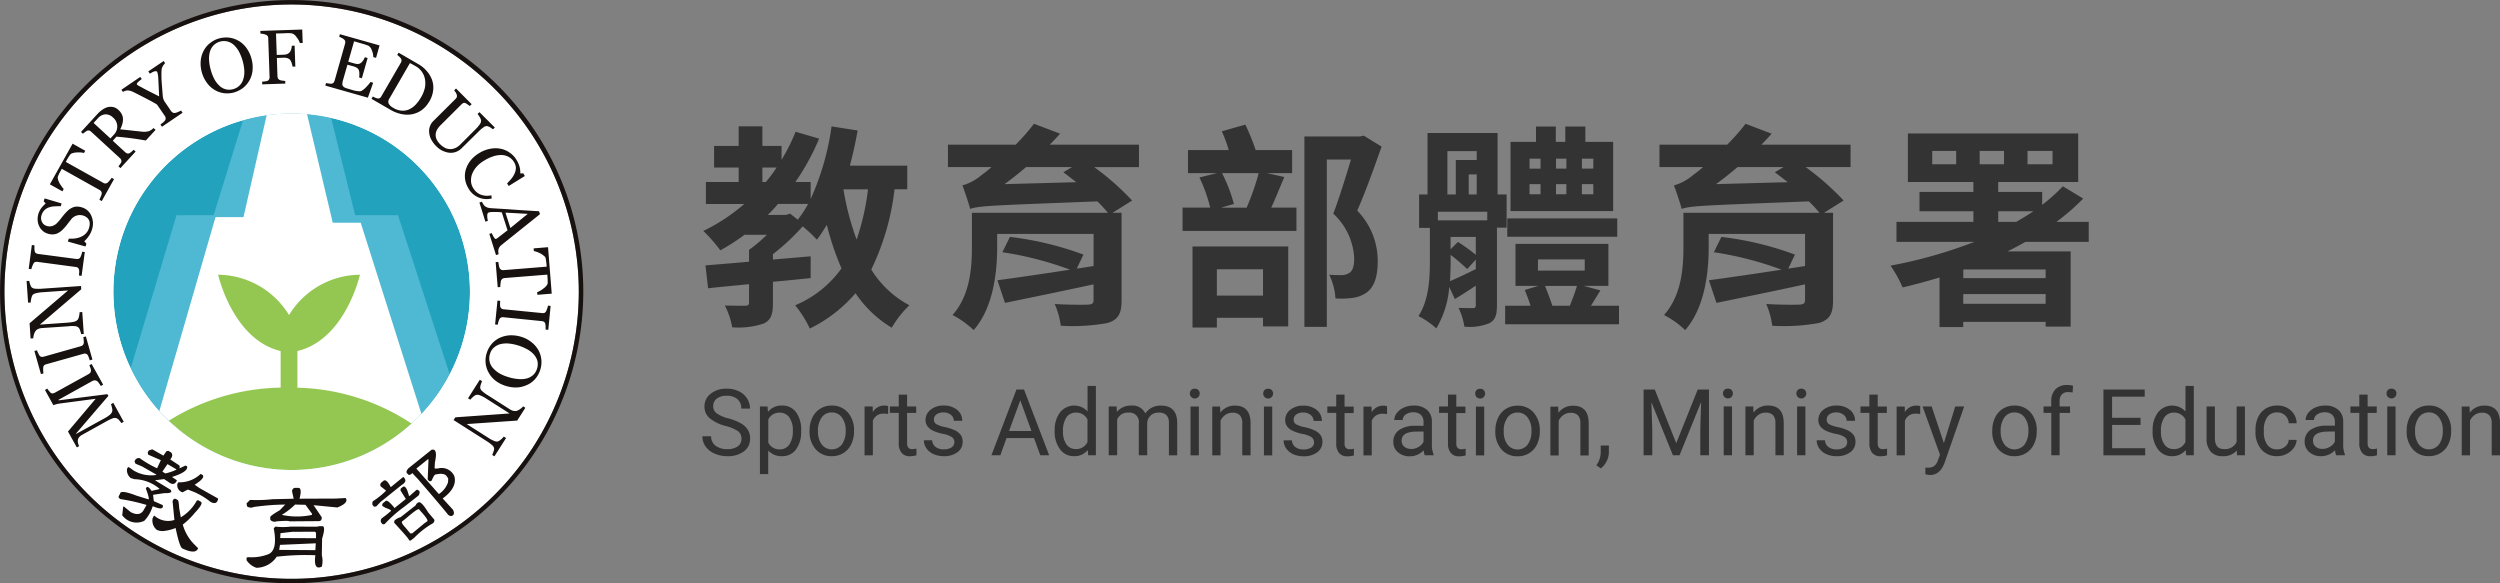 <svg xmlns="http://www.w3.org/2000/svg" width="270.909" height="63.206" viewBox="0 0 270.909 63.206">
  <rect x="0" y="0" width="270.909" height="63.206" fill="#808080" stroke="none"/>
  <g id="links_logo" transform="translate(-1.75 -2.125)">
    <path id="Path_4064" data-name="Path 4064" d="M33.453,2.708A31.119,31.119,0,1,0,64.566,33.83,31.158,31.158,0,0,0,33.453,2.708" transform="translate(-0.096 -0.097)" fill="#fff"/>
    <path id="Path_4065" data-name="Path 4065" d="M35.795,16.858A19.32,19.32,0,1,0,55.114,36.172,19.342,19.342,0,0,0,35.795,16.858Z" transform="translate(-2.437 -2.44)" fill="#23a2be"/>
    <path id="Path_4066" data-name="Path 4066" d="M47.682,27.883H43.044l-2.6-10.542a19.2,19.2,0,0,0-9.548.252l-3.182,10.29H23.686l-4.962,16.6a19.3,19.3,0,0,0,30.942,5.5q.753-.755,1.442-1.57a19.385,19.385,0,0,0,2.179-3.3l-5.6-17.23Z" transform="translate(-2.811 -2.44)" fill="#4fb9d3"/>
    <path id="Path_4067" data-name="Path 4067" d="M41.234,28.7,38.448,16.934q-.83-.073-1.665-.076a19.462,19.462,0,0,0-2.709.194l-2.511,11.04H28.531L22.442,49.109a19.28,19.28,0,0,0,28.4.3L44.262,28.7H41.234Z" transform="translate(-3.426 -2.44)" fill="#fff"/>
    <path id="Path_4068" data-name="Path 4068" d="M44.385,37.805A9.067,9.067,0,0,0,36.7,42.176a9.068,9.068,0,0,0-7.683-4.371s1.575,7.028,6.774,8.269v3.963a23.611,23.611,0,0,0-12.122,3.588,19.273,19.273,0,0,0,26.31.306A23.385,23.385,0,0,0,37.61,50.047V46.072c5.207-1.246,6.775-8.267,6.775-8.267Z" transform="translate(-3.63 -5.908)" fill="#94c751"/>
    <path id="Path_4069" data-name="Path 4069" d="M35.581,16.643A19.32,19.32,0,1,0,54.9,35.957a19.343,19.343,0,0,0-19.32-19.314m0,39.719a20.4,20.4,0,1,1,20.4-20.405,20.426,20.426,0,0,1-20.4,20.405" transform="translate(-2.224 -2.225)" fill="#fff"/>
    <path id="Path_4070" data-name="Path 4070" d="M11.678,41.569l1.249,2.238-.254.148a2.3,2.3,0,0,0-.2-.306,1.014,1.014,0,0,0-.2-.229.557.557,0,0,0-.253-.079.611.611,0,0,0-.249.063l-3.68,2.047.026.055,5.272-.669.105.188L9.993,49.1l.023.04,3.028-1.669a3.5,3.5,0,0,0,.637-.422.735.735,0,0,0,.236-.363,1,1,0,0,0-.041-.4,2.114,2.114,0,0,0-.1-.358l.253-.148,1.131,2.055-.257.136a2.28,2.28,0,0,0-.237-.3.583.583,0,0,0-.674-.223,5.08,5.08,0,0,0-.72.339L10.676,49.23a1.064,1.064,0,0,0-.333.254.693.693,0,0,0-.15.286,1,1,0,0,0,.008.351,1.463,1.463,0,0,0,.125.348l-.249.139-.96-1.721,3-3.548-3.863.51a3.623,3.623,0,0,0-.434.086q-.145.041-.286.1l-.911-1.651.254-.148a1.608,1.608,0,0,0,.173.241c.076.088.136.151.176.2a.3.3,0,0,0,.233.08.739.739,0,0,0,.241-.08l3.656-2.016a.852.852,0,0,0,.193-.166.431.431,0,0,0,.056-.249.923.923,0,0,0-.061-.261c-.044-.115-.077-.209-.113-.282Zm-.622-2.983.708,2.5-.281.09c-.024-.068-.06-.17-.108-.3a1.915,1.915,0,0,0-.119-.276.461.461,0,0,0-.2-.144.435.435,0,0,0-.257.005L6.754,41.6a.576.576,0,0,0-.216.108.339.339,0,0,0-.1.249,2.524,2.524,0,0,0-.008.319,2.638,2.638,0,0,0,.033.311l-.277.073-.708-2.5.282-.075a2.47,2.47,0,0,0,.257.547.333.333,0,0,0,.211.161.843.843,0,0,0,.249-.013l4.033-1.139a.517.517,0,0,0,.218-.124.407.407,0,0,0,.1-.243,1.435,1.435,0,0,0-.009-.287,1.293,1.293,0,0,0-.045-.325l.279-.083ZM4.919,32.559a1.837,1.837,0,0,0,.088.349,1.334,1.334,0,0,0,.149.33.621.621,0,0,0,.409.171,4.285,4.285,0,0,0,.736,0l4.23-.292.023.355L6.072,37.3l2.98-.209a5.185,5.185,0,0,0,.766-.111.75.75,0,0,0,.366-.227,1.048,1.048,0,0,0,.14-.4,2.492,2.492,0,0,0,.056-.4l.285-.014.164,2.378-.29.015a1.658,1.658,0,0,0-.1-.366.732.732,0,0,0-.154-.316.57.57,0,0,0-.355-.178,3.313,3.313,0,0,0-.8.013l-2.848.19a1.193,1.193,0,0,0-.372.089.771.771,0,0,0-.275.191,1.224,1.224,0,0,0-.209.421,1.468,1.468,0,0,0-.068.412l-.294.018-.108-1.649L9.124,33.6l-2.744.191a3.536,3.536,0,0,0-.776.122.592.592,0,0,0-.345.209,1.317,1.317,0,0,0-.125.384,1.629,1.629,0,0,0-.055.4l-.285.018-.161-2.345.286-.02Zm6.019-3.121-.345,2.581-.283-.039a2.951,2.951,0,0,1,.022-.325,1,1,0,0,0-.017-.295.412.412,0,0,0-.115-.214.491.491,0,0,0-.247-.091L5.8,30.5a.761.761,0,0,0-.244.018.333.333,0,0,0-.186.187c-.047.081-.083.177-.139.295-.037.119-.069.223-.088.294l-.281-.035L5.2,28.675l.29.037c0,.075-.012.186-.012.3s.016.222.031.312a.324.324,0,0,0,.129.23.521.521,0,0,0,.232.085l4.162.55a.547.547,0,0,0,.24-.019.364.364,0,0,0,.189-.175,1.887,1.887,0,0,0,.11-.265,1.715,1.715,0,0,0,.085-.327Zm-1.4-4.792a1.355,1.355,0,0,1,.51-.135,1.818,1.818,0,0,1,.566.084,1.58,1.58,0,0,1,1.036.924,2.049,2.049,0,0,1,.062,1.494,2.484,2.484,0,0,1-.35.705,2.939,2.939,0,0,1-.48.547l.23.261-.1.31L9.106,28.3l.1-.313a4.061,4.061,0,0,0,.708-.027,2.253,2.253,0,0,0,.629-.183,1.507,1.507,0,0,0,.518-.362,1.327,1.327,0,0,0,.333-.588,1.432,1.432,0,0,0,.077-.5.829.829,0,0,0-.1-.386.851.851,0,0,0-.246-.275,1.207,1.207,0,0,0-1.051-.188,1.183,1.183,0,0,0-.611.416c-.12.16-.261.323-.4.514s-.285.355-.416.487a2.023,2.023,0,0,1-.773.562,1.507,1.507,0,0,1-.969-.023,1.31,1.31,0,0,1-.552-.317,1.34,1.34,0,0,1-.368-.514,1.614,1.614,0,0,1-.154-.631,1.894,1.894,0,0,1,.081-.68,2.091,2.091,0,0,1,.333-.642,3.707,3.707,0,0,1,.454-.476l-.214-.235.1-.313,1.839.543-.093.306a6.4,6.4,0,0,0-.662.011,2.019,2.019,0,0,0-.611.113,1.286,1.286,0,0,0-.489.3,1.266,1.266,0,0,0-.319.553.91.91,0,0,0,.041.7.784.784,0,0,0,.5.447,1,1,0,0,0,.643.01,1.185,1.185,0,0,0,.532-.355,4.618,4.618,0,0,0,.416-.486c.123-.165.249-.313.38-.473.117-.128.236-.253.37-.376a1.63,1.63,0,0,1,.416-.272m1.442-6.189-.135.243a3.044,3.044,0,0,0-.37-.057,4.276,4.276,0,0,0-.439,0,2.07,2.07,0,0,0-.417.073.542.542,0,0,0-.277.165c-.053.073-.108.16-.174.26s-.126.207-.184.313l-.115.214,4.046,2.26a.47.47,0,0,0,.239.077.4.4,0,0,0,.249-.09,1.929,1.929,0,0,0,.216-.241,2.241,2.241,0,0,0,.226-.281l.253.139-1.334,2.381-.253-.143c.033-.069.08-.176.139-.318a1.423,1.423,0,0,0,.109-.315.391.391,0,0,0-.038-.249.577.577,0,0,0-.2-.184L8.445,20.419l-.118.213c-.037.076-.088.164-.148.269s-.1.224-.15.337a.516.516,0,0,0,0,.317,1.865,1.865,0,0,0,.159.393,3.268,3.268,0,0,0,.236.376,2.632,2.632,0,0,0,.229.281l-.14.254L7.152,22.1l2.466-4.406,1.365.767Zm3-3.6a1.1,1.1,0,0,0-.823-.34,1.164,1.164,0,0,0-.8.414l-.477.514,1.826,1.682.366-.4a1.255,1.255,0,0,0-.093-1.871M18.606,16.2l-1.053,1.149q-.832-.146-1.67-.257-.754-.093-1.511-.16l-.4.446,1.345,1.24a.724.724,0,0,0,.223.134.311.311,0,0,0,.249-.033A1.219,1.219,0,0,0,16,18.569a2.222,2.222,0,0,0,.234-.22l.213.2L14.8,20.343l-.212-.189c.038-.058.093-.132.169-.229a1.54,1.54,0,0,0,.132-.224.332.332,0,0,0,0-.232.5.5,0,0,0-.153-.216l-3.092-2.839a.634.634,0,0,0-.209-.139.355.355,0,0,0-.253.02c-.065.038-.142.091-.226.15s-.165.129-.216.174l-.209-.2,1.8-1.962a3.014,3.014,0,0,1,.522-.451,1.91,1.91,0,0,1,.574-.274,1.432,1.432,0,0,1,.592-.006,1.2,1.2,0,0,1,.57.319,1.544,1.544,0,0,1,.366.479,1.155,1.155,0,0,1,.119.515,1.672,1.672,0,0,1-.073.537,2.723,2.723,0,0,1-.227.562c.472.053.874.09,1.192.128s.7.075,1.164.127a2.31,2.31,0,0,0,.484,0,1.5,1.5,0,0,0,.336-.084,1.065,1.065,0,0,0,.241-.139c.08-.064.149-.128.2-.169l.211.19ZM19.642,8.97a.868.868,0,0,0-.144.169.7.7,0,0,0-.129.2,2.332,2.332,0,0,0-.1.249c0,.048-.015.171-.023.355-.008.365,0,.724.023,1.082l.108,1.348a1.993,1.993,0,0,0,.068.459,1.641,1.641,0,0,0,.219.411l.622.913a.517.517,0,0,0,.2.175.371.371,0,0,0,.265.026,1.348,1.348,0,0,0,.3-.1,3.184,3.184,0,0,0,.317-.154l.164.241L19.3,15.862l-.164-.24c.059-.045.148-.122.265-.212a1.336,1.336,0,0,0,.229-.231.328.328,0,0,0,.068-.251.476.476,0,0,0-.093-.249l-.792-1.156a.644.644,0,0,0-.2-.164c-.108-.063-.232-.128-.374-.214-.313-.162-.654-.344-1.02-.532s-.7-.358-.962-.489a2.475,2.475,0,0,0-.4-.16,1.388,1.388,0,0,0-.312-.038.773.773,0,0,0-.244.053,1.69,1.69,0,0,0-.23.108l-.164-.237,2.041-1.388.165.227a3.383,3.383,0,0,0-.454.385c-.077.087-.1.159-.064.21a.15.15,0,0,0,.072.058,1.254,1.254,0,0,0,.14.1c.067.038.148.066.24.118s.176.1.261.149c.244.128.484.253.728.376s.57.285.96.486c-.038-.81-.067-1.442-.093-1.884a2.669,2.669,0,0,0-.113-.763.185.185,0,0,0-.144-.084.51.51,0,0,0-.2.033.93.93,0,0,0-.237.109c-.075.043-.152.09-.226.123l-.16-.244,1.665-1.125.158.239Zm8.483,1.7a2.677,2.677,0,0,0,.1-.9,5.161,5.161,0,0,0-.582-2.058,2.757,2.757,0,0,0-.56-.724,1.588,1.588,0,0,0-2.229.091,1.72,1.72,0,0,0-.376.718,2.909,2.909,0,0,0-.069.894,5.033,5.033,0,0,0,.177,1,5.129,5.129,0,0,0,.382.992,2.8,2.8,0,0,0,.55.724,1.556,1.556,0,0,0,.683.391,1.519,1.519,0,0,0,.824-.017,1.469,1.469,0,0,0,.7-.407,1.535,1.535,0,0,0,.4-.708m-.506-4.114a2.8,2.8,0,0,1,.839.775A3.5,3.5,0,0,1,29,8.481a3.385,3.385,0,0,1,.119,1.259,2.835,2.835,0,0,1-.334,1.092,2.909,2.909,0,0,1-.7.824,3.117,3.117,0,0,1-.97.488,2.873,2.873,0,0,1-1.134.074,2.7,2.7,0,0,1-1.02-.376,2.779,2.779,0,0,1-.813-.776,3.4,3.4,0,0,1-.526-1.1,3.458,3.458,0,0,1-.12-1.268,2.807,2.807,0,0,1,.334-1.1,2.5,2.5,0,0,1,.7-.824,2.8,2.8,0,0,1,.965-.487,2.917,2.917,0,0,1,1.1-.081,2.593,2.593,0,0,1,1.013.352m6.941.221-.305.012a2.12,2.12,0,0,0-.391-.675.882.882,0,0,0-.534-.388c-.08,0-.181-.01-.3-.01a3.448,3.448,0,0,0-.395.01l-.971.028.081,2.32.666-.018a1.481,1.481,0,0,0,.471-.074.859.859,0,0,0,.28-.214A.98.98,0,0,0,33.3,7.49a2.12,2.12,0,0,0,.076-.409l.3-.011.076,2.27-.3,0a2.433,2.433,0,0,0-.1-.4,1.222,1.222,0,0,0-.168-.329.639.639,0,0,0-.313-.191,1.449,1.449,0,0,0-.446-.041l-.673.027.064,1.988a.705.705,0,0,0,.068.244.446.446,0,0,0,.194.164,1.176,1.176,0,0,0,.265.058c.14.021.244.033.316.037l.008.285-2.507.084,0-.285a3.029,3.029,0,0,1,.319-.037,1.538,1.538,0,0,0,.261-.058.352.352,0,0,0,.173-.168.5.5,0,0,0,.048-.255l-.144-4.177a.485.485,0,0,0-.053-.234.338.338,0,0,0-.2-.159,1.221,1.221,0,0,0-.294-.09,2.111,2.111,0,0,0-.3-.037l-.007-.292,4.537-.149.053,1.443ZM42.185,11.1l-.57,1.61L37,11.4l.08-.273c.08.014.188.031.325.052a1.528,1.528,0,0,0,.265.017.39.39,0,0,0,.22-.107.592.592,0,0,0,.118-.222l1.135-4.008a.534.534,0,0,0,.02-.237.34.34,0,0,0-.131-.217,1.013,1.013,0,0,0-.256-.172,2.964,2.964,0,0,0-.27-.127l.075-.275,4.3,1.215L42.5,8.394l-.3-.081a1.733,1.733,0,0,0-.157-.728.841.841,0,0,0-.386-.514c-.079-.027-.177-.063-.285-.1q-.186-.064-.376-.115L40.12,6.6l-.631,2.213.622.175a1.4,1.4,0,0,0,.462.073.651.651,0,0,0,.3-.128,1.4,1.4,0,0,0,.238-.267,1.884,1.884,0,0,0,.177-.344l.3.091-.624,2.192-.3-.087a1.76,1.76,0,0,0,.026-.423,1.032,1.032,0,0,0-.051-.346.546.546,0,0,0-.219-.275,1.325,1.325,0,0,0-.39-.165L39.4,9.136,38.923,10.8a2.028,2.028,0,0,0-.075.412.4.4,0,0,0,.075.254.638.638,0,0,0,.254.179c.109.043.274.091.494.154.076.025.193.058.333.1a2.428,2.428,0,0,0,.365.08,1.828,1.828,0,0,0,.32.035.461.461,0,0,0,.253-.048,2.416,2.416,0,0,0,.548-.469,4.431,4.431,0,0,0,.412-.49l.284.085Zm5.209,1.538a3.488,3.488,0,0,0,.393-.983,2.515,2.515,0,0,0,.016-.94,2.023,2.023,0,0,0-1.028-1.428c-.093-.051-.2-.117-.325-.18s-.216-.119-.278-.147l-2.229,3.852a.559.559,0,0,0-.071.547,1.187,1.187,0,0,0,.5.455,1.973,1.973,0,0,0,.88.3,1.654,1.654,0,0,0,.8-.123,2.345,2.345,0,0,0,.713-.5,4.2,4.2,0,0,0,.626-.848m.859.5a2.812,2.812,0,0,1-.884.97,2.72,2.72,0,0,1-1.062.409,3.012,3.012,0,0,1-1.141-.057,3.832,3.832,0,0,1-1.08-.431l-2.077-1.2.148-.255a1.792,1.792,0,0,0,.278.141,1,1,0,0,0,.241.073.31.31,0,0,0,.236-.041.509.509,0,0,0,.169-.193l2.094-3.613a.5.5,0,0,0,.088-.244.374.374,0,0,0-.072-.244A1.081,1.081,0,0,0,45,8.248a1.153,1.153,0,0,0-.209-.164l.154-.251L47.126,9.1a3.4,3.4,0,0,1,.812.66,3.148,3.148,0,0,1,.545.816A2.467,2.467,0,0,1,48.7,11.8a3.012,3.012,0,0,1-.441,1.344m6.911,3a2.469,2.469,0,0,0-.27-.2,1.329,1.329,0,0,0-.358-.154.553.553,0,0,0-.4.136,3.459,3.459,0,0,0-.547.469L51.8,18.164a1.654,1.654,0,0,1-1.522.489,2.7,2.7,0,0,1-.7-.255,2.658,2.658,0,0,1-.544-.42,2.949,2.949,0,0,1-.564-.758,1.917,1.917,0,0,1-.214-.748,1.393,1.393,0,0,1,.088-.664,1.489,1.489,0,0,1,.341-.545l2.429-2.416a.615.615,0,0,0,.138-.2.5.5,0,0,0-.008-.265,1.523,1.523,0,0,0-.121-.255c-.065-.085-.112-.152-.157-.212l.2-.2,1.694,1.7-.21.2a1.7,1.7,0,0,0-.227-.169,1.629,1.629,0,0,0-.212-.138.323.323,0,0,0-.246-.021.712.712,0,0,0-.213.153L49.486,15.7a2.635,2.635,0,0,0-.31.372,1.3,1.3,0,0,0-.2.481,1.168,1.168,0,0,0,.045.573,1.719,1.719,0,0,0,.434.638,2.017,2.017,0,0,0,.63.436,1.4,1.4,0,0,0,.61.078,1.657,1.657,0,0,0,.494-.158,2.163,2.163,0,0,0,.4-.292l1.681-1.682a3.377,3.377,0,0,0,.479-.566.612.612,0,0,0,.132-.4,1.068,1.068,0,0,0-.16-.389,2.049,2.049,0,0,0-.222-.313l.206-.2,1.667,1.665-.209.2Zm-2.686,6.343a2.591,2.591,0,0,1-.338-.96,2.482,2.482,0,0,1,.08-1.017,2.944,2.944,0,0,1,.506-.98,3.44,3.44,0,0,1,.96-.823,3.368,3.368,0,0,1,1.188-.46,2.849,2.849,0,0,1,1.134,0,2.526,2.526,0,0,1,.987.434,2.485,2.485,0,0,1,.74.806,2.9,2.9,0,0,1,.313.715,2.515,2.515,0,0,1,.076.712h.332l.161.285-1.746,1.081L56.7,22c.148-.15.3-.315.457-.5a2.251,2.251,0,0,0,.354-.574,1.5,1.5,0,0,0,.141-.615,1.24,1.24,0,0,0-.19-.606,1.463,1.463,0,0,0-.517-.533,1.638,1.638,0,0,0-.747-.243,2.587,2.587,0,0,0-.916.113,4.16,4.16,0,0,0-1.046.477,3.258,3.258,0,0,0-.805.637,2.582,2.582,0,0,0-.49.753,1.873,1.873,0,0,0-.15.819,1.517,1.517,0,0,0,.234.775,1.781,1.781,0,0,0,.4.47,1.655,1.655,0,0,0,.481.267,2.251,2.251,0,0,0,.535.1A2.549,2.549,0,0,0,55,23.291l.032.34a2.259,2.259,0,0,1-2.553-1.149m4.578,4.352L58.94,25.3l-2.418-.134ZM55.5,29.764l-.726-2.294.272-.083a2.1,2.1,0,0,0,.243.47c.076.127.148.177.2.159a.209.209,0,0,0,.081-.038.179.179,0,0,0,.085-.053l1.094-.844-.62-1.941A4.235,4.235,0,0,0,55.6,25.1h-.409a1.908,1.908,0,0,0-.3.013,1.385,1.385,0,0,0-.182.039c-.1.035-.156.142-.16.326a2.088,2.088,0,0,0,.071.578l-.271.09L53.7,24.073l.274-.091a1.074,1.074,0,0,0,.129.239,1.091,1.091,0,0,0,.174.23,1.179,1.179,0,0,0,.295.163,1.485,1.485,0,0,0,.374.07c.779.048,1.653.1,2.626.169s1.836.119,2.591.164l.1.315-4.184,3.352a.889.889,0,0,0-.316.473.862.862,0,0,0-.012.261.947.947,0,0,0,.037.253l-.278.093Zm4.482,4.307-.02-.282a2.623,2.623,0,0,0,.694-.413,1.461,1.461,0,0,0,.306-.288.606.606,0,0,0,.14-.292c0-.078,0-.189-.008-.315a3.039,3.039,0,0,0-.018-.364l-.02-.233-4.614.37a.61.61,0,0,0-.245.077.448.448,0,0,0-.16.217c-.008.046-.033.159-.047.31a2.262,2.262,0,0,0-.025.368l-.281.023-.224-2.718.287-.02c.01.068.034.179.058.346a1.385,1.385,0,0,0,.084.312.4.4,0,0,0,.173.185.533.533,0,0,0,.273.043l4.654-.376-.017-.24c-.011-.081-.014-.183-.036-.306s-.028-.239-.049-.358a.476.476,0,0,0-.187-.26,2.2,2.2,0,0,0-.345-.243,3.186,3.186,0,0,0-.756-.289l-.023-.285,1.561-.128.4,5.034-1.559.125ZM55.4,37.291l.257-2.594.29.027c0,.073,0,.181-.008.319a1.326,1.326,0,0,0,.017.3.4.4,0,0,0,.127.205.408.408,0,0,0,.244.092l4.181.412a.5.5,0,0,0,.239-.021.35.35,0,0,0,.186-.19,1.989,1.989,0,0,0,.118-.3,1.12,1.12,0,0,0,.077-.3l.289.037-.253,2.587-.289-.027c0-.086,0-.187,0-.305a1.963,1.963,0,0,0-.031-.305A.351.351,0,0,0,60.7,37a.536.536,0,0,0-.232-.078L56.291,36.5a.5.5,0,0,0-.246.033.4.4,0,0,0-.184.188,2.111,2.111,0,0,0-.168.589l-.29-.023Zm-.217,4.729a2.923,2.923,0,0,0,.7.572,4.615,4.615,0,0,0,.97.4,4.821,4.821,0,0,0,1.077.208,2.589,2.589,0,0,0,.911-.067,1.719,1.719,0,0,0,.691-.377,1.558,1.558,0,0,0,.414-.679,1.579,1.579,0,0,0,.033-.867,1.806,1.806,0,0,0-.414-.709,2.626,2.626,0,0,0-.712-.54,5.22,5.22,0,0,0-1.983-.611,2.782,2.782,0,0,0-.9.068,1.719,1.719,0,0,0-.7.372,1.46,1.46,0,0,0-.426.7,1.507,1.507,0,0,0-.041.805,1.54,1.54,0,0,0,.376.723m3.739,1.792a2.919,2.919,0,0,1-1.1.3,3.607,3.607,0,0,1-1.257-.166,3.507,3.507,0,0,1-1.129-.578,2.786,2.786,0,0,1-.738-.881,2.638,2.638,0,0,1-.2-2.1,2.71,2.71,0,0,1,.548-1,2.613,2.613,0,0,1,.864-.655A3.1,3.1,0,0,1,57,38.461a3.652,3.652,0,0,1,1.221.159,3.238,3.238,0,0,1,1.135.594,2.925,2.925,0,0,1,.737.853,2.691,2.691,0,0,1,.207,2.111,2.837,2.837,0,0,1-.528.983,2.613,2.613,0,0,1-.845.652m-3.843,7.61a1.383,1.383,0,0,0,.131-.335,1.04,1.04,0,0,0,.085-.35.584.584,0,0,0-.229-.38,4.333,4.333,0,0,0-.59-.436L50.9,47.643l.194-.295,5.878-.419-2.522-1.605a3.81,3.81,0,0,0-.683-.359.692.692,0,0,0-.43-.045,1.072,1.072,0,0,0-.345.234,2.212,2.212,0,0,0-.28.286l-.244-.154,1.277-2.011.244.157a2.787,2.787,0,0,0-.134.36.963.963,0,0,0-.068.347.534.534,0,0,0,.189.345,3.826,3.826,0,0,0,.65.481L57.032,46.5a1.314,1.314,0,0,0,.354.147.905.905,0,0,0,.337.006,1.229,1.229,0,0,0,.4-.209,1.112,1.112,0,0,0,.31-.286l.245.157L57.794,47.7l-5.47.379,2.32,1.474a3.336,3.336,0,0,0,.691.365.6.6,0,0,0,.406.033,1.558,1.558,0,0,0,.325-.226,2.184,2.184,0,0,0,.278-.291l.244.156-1.26,1.985-.249-.158ZM33.357,2.611A31.12,31.12,0,1,0,64.471,33.732,31.158,31.158,0,0,0,33.357,2.611m0,62.721a31.6,31.6,0,1,1,31.6-31.6,31.641,31.641,0,0,1-31.6,31.6M23.5,53.479l.228.133c.164.219-.127.563-.882,1.041l.545.376,2,1.124c-.08.5-.365.612-.838.351A7.776,7.776,0,0,0,22.8,55.443l-.692-.267-.582.3a.8.8,0,0,1-.557-.893l.1-.193a3.321,3.321,0,0,0,2.431-.915m-.257,2.86.261.158c.228.112.008.522-.658,1.222a7.809,7.809,0,0,1-1.289,1.256,4.944,4.944,0,0,0,1.3,2.2l.362.36q-.247.711-1.691.033c-.209-.075-.454-.811-.743-2.2l-.021-.018a4.756,4.756,0,0,1-1.39.331,1.6,1.6,0,0,1-.627-.13,1.3,1.3,0,0,1-.461-1.264l.139-.265.053-.013a2.226,2.226,0,0,0,2.171.464l-.2-2.041.086-.167a.224.224,0,0,1,.271-.068l.2.12c.073.008.125.3.164.887l.173.984a4.753,4.753,0,0,0,1.736-1.817l.153-.031ZM19.9,52.417l-.555.817.322.193a5.215,5.215,0,0,0,1.2-.411l-.008-.037-.96-.562Zm.1-1.435.281.164c.2.211.175.47-.084.763l.936.62c.094.056.115.181.055.352l.671-.31.164.091c.093.4-.452.773-1.635,1.148l.534.36c-.184.466-.5.524-.963.151l-.431-.281-.984.13,1.686,1.024c.209.263,0,.4-.65.365l-1.242.186.08.685.969.431c.093.433-.265.47-1.07.121l-.052.085a3.8,3.8,0,0,1-.879,1.494,1.922,1.922,0,0,1-2.391-.6l.105-.938h.088l.733.6c.611.313,1.061.27,1.347-.144l.365-.635a20,20,0,0,0-2.819-.632c-.164-.078-.229-.177-.208-.3l.156-.292c.021-.3.619-.234,1.791.219l1.289.4c.084-.038-.005-.431-.286-1.169l.077-.148.1-.03c.112.015.261.157.437.429L19,55.134l.027-.052a4.347,4.347,0,0,0-2.7-1.03l-.413-.124a1.1,1.1,0,0,1-.4-.987l.1-.188c.042-.053.244.075.6.349a3.708,3.708,0,0,0,2.41.5l.076-.043-1.554-.889-.712-.3-.111-.236.119-.234a.546.546,0,0,1,.442-.132,10.914,10.914,0,0,0,1.887,1.1l.409-.876-1.373-.6-.055-.233.126-.223.376-.122,1.2.683.337-.481L20,50.982ZM33.73,56.8a8,8,0,0,1-1.416,1.1v.026a7.8,7.8,0,0,0,3.228,0l.024-.122-.716-.978Zm-.276,2.95-1.313.153-.024.527,3.877.018v-.6l-.122-.1ZM35.968,61l-3.88.169-.08.545,3.915.027Zm.4-1.856h.286c.285-.023.285.437,0,1.357l-.03,1.791a2.565,2.565,0,0,1,0,1.234c-.613.3-.85-.113-.7-1.234a26.853,26.853,0,0,0-4.189.16,2.665,2.665,0,0,1-2.205,1.2,2.066,2.066,0,0,1-1.061-.822v-.229c0-.087.129-.106.383-.087a5.024,5.024,0,0,0,1.887-.3c.763-.238.987-1.192.674-2.843l.181-.181a7.034,7.034,0,0,0,1.659,0l2.871.006.241-.058ZM33.71,54.99h.341c.315-.017.365.378.157,1.177l3.935-.016,1.068-.058c.241.345-.058.689-.9,1.024l-2.583-.249.886,1.305c.021.312-.116.45-.418.424l-3.106.023c0-.068-.467-.068-1.373,0a.6.6,0,0,1-.68-.175V58.2c-.068-.089.273-.346,1.022-.779l.6-.621a25.515,25.515,0,0,0-3.418.266.7.7,0,0,1-.722-.071l-.053-.323.383-.376a14.919,14.919,0,0,0,2.414-.074l2.309-.054-.173-.8V55.3c.053-.189.154-.29.31-.307M46.864,52.9l2.445,2.764a2.485,2.485,0,0,0,.993-1.282l.02-.41-.213-.308c-.216-.21-.59-.249-1.133-.123-.088-.043-.241.174-.441.643a.225.225,0,0,1-.3.056l-.139-.156.088-2.187-.061-.007L46.864,52.9Zm-.873-.013,2.52-2.02c.472-.132.6.319.366,1.368l-.033.617q.02.1.553,0a1.5,1.5,0,0,1,1.58.856c.241.825-.178,1.641-1.257,2.432L50.8,57.32a.664.664,0,0,1,.126.524c-.164.252-.379.262-.636.044-.2-.28-1.293-1.573-3.265-3.867l-.619-.648c-.039.125-.169.2-.367.217l-.21-.208c-.063-.143-.008-.295.164-.494m-.6,5.691c-.189.073-.1.294.253.671l.568.681.219-.017,1.309-1.087.3-.208c.118-.073-.081-.407-.612-.991l-.261-.309c-.084-.1-.537.213-1.361.924Zm-.888-.055a1.635,1.635,0,0,1,.655-.355L46.8,56.882a.487.487,0,0,1,.273-.3c.188-.155.55.207,1.076,1.066l.558.663c.166.135.154.306-.016.5A9.067,9.067,0,0,0,46.639,60.4l-.388.305-.184-.032c.049-.051-.292-.466-1-1.24l-.614-.679.048-.229Zm-1.442-4.1.229-.188c.209-.185.482.039.8.679l1.356-1.109q.523.458-.151.856L43,56.508l-.494.509-.233.008-.145-.167a.513.513,0,0,1,.033-.42,8.452,8.452,0,0,0,1.43-1.143L43,54.826a.336.336,0,0,1,.064-.4m2.117.637.216-.169c.236-.17.458.142.658.921l.053.075.8-.7c.341.068.407.282.2.629l-1.55,1.22A14.108,14.108,0,0,0,43.45,58.9c-.118.053-.2.055-.265.009l-.136-.163a.425.425,0,0,1,.076-.463,10.248,10.248,0,0,0,1-.8c.029-.068-.169-.174-.594-.327l-.345-.2a.325.325,0,0,1,.054-.3l.253-.2q.183-.3.96.655l.037.078,1.236-.991-.586-.942.041-.19Z" fill="#17110f"/>
    <path id="Path_4071" data-name="Path 4071" d="M113.791,25.3a26.9,26.9,0,0,1-2.523,8.691,10.79,10.79,0,0,0,4.135,3.877,10.862,10.862,0,0,0-1.916,2.43,12.5,12.5,0,0,1-3.925-3.737,15.516,15.516,0,0,1-4.953,3.832,11.693,11.693,0,0,0-1.589-2.523,11.718,11.718,0,0,0,5.023-4,29.417,29.417,0,0,1-1.589-4.719c-.35.561-.7,1.121-1.075,1.612a16.447,16.447,0,0,0-1.542-1.449,23.32,23.32,0,0,1-3.224,3.014v.584l4.089-.35v2.36c-1.355.14-2.734.28-4.089.4v2.313c0,1.215-.21,1.846-1.028,2.22a8.616,8.616,0,0,1-3.388.4,8.034,8.034,0,0,0-.794-2.36c.911.023,1.916.023,2.22.023.3-.023.4-.093.4-.328V35.58c-1.612.164-3.154.3-4.439.444l-.28-2.477c1.308-.117,2.944-.234,4.719-.4V31.866A17.164,17.164,0,0,0,99.96,30.23h-2.43a21.7,21.7,0,0,1-2.617,1.682,17,17,0,0,0-1.846-2.1,19.984,19.984,0,0,0,4.439-2.92H93.348V24.506H96.9V22.941H94.236V20.6H96.9V18.478h2.57V20.6h2.079v1.5a20.473,20.473,0,0,0,1.519-3.037l2.547.748a25.168,25.168,0,0,1-2.57,4.7H104.7v1.846a28.525,28.525,0,0,0,2.266-7.873l2.827.444q-.342,1.921-.841,3.808h6.215V25.3h-1.378ZM99.47,24.506h.374a15.133,15.133,0,0,0,1.168-1.565H99.47Zm3.832,4.089a11.974,11.974,0,0,0,1.121-1.706h-3.271a13.267,13.267,0,0,1-1.1,1.192h1.939l.491-.14Zm4.953-3.294a28.981,28.981,0,0,0,1.425,5.444,26.337,26.337,0,0,0,1.238-5.444Zm32.031-2.406h-4.86a28.769,28.769,0,0,1,4.112,3.621l-2.126,1.332h.981v9.486c0,1.5-.4,2.1-1.519,2.453a21.16,21.16,0,0,1-5.07.3,8.689,8.689,0,0,0-.654-2.36c1.285.093,3.2.093,3.6.07.467-.023.607-.14.607-.513V35.6c-3.434.748-6.892,1.449-9.6,2.009l-.818-2.453c1.939-.257,4.836-.678,7.873-1.145a36.5,36.5,0,0,0-7.336-1.892l.818-1.659a34.35,34.35,0,0,1,7.967,1.916l-.724,1.519,1.822-.28V30.137H124.912v1.449c0,2.734-.421,6.542-2.547,8.972a9.965,9.965,0,0,0-2.29-1.635c1.916-2.149,2.1-5.163,2.1-7.383V27.847h14.742q-.541-.647-1.145-1.238c-11.4.444-12.78.467-13.784.818-.14-.537-.561-1.822-.841-2.547a5.578,5.578,0,0,0,2.1-1.145,12.445,12.445,0,0,0,1.051-.841h-4.719v-2.43h7.336a22.6,22.6,0,0,0,1.986-2.266l2.827,1.075q-.526.6-1.121,1.192h9.672v2.43Zm-6.8,1.635c-.491-.374-.958-.748-1.4-1.075l.935-.561h-4.976q-1.132.968-2.336,1.846l7.78-.21Zm22.546-.561c-.491,1.121-.957,2.336-1.425,3.318h2.734V29.81H145V27.286H148a17.207,17.207,0,0,0-1.168-3.271l1.893-.467H145.59v-2.5h4.416a15.305,15.305,0,0,0-.748-2.033l2.547-.724a24.407,24.407,0,0,1,1.121,2.757h3.948v2.5h-2.733l1.891.421Zm-9.953,7.523h10.373V40.16H153.72v-.934h-5v1.051h-2.64V31.492Zm2.64,2.477v2.85h5v-2.85Zm.561-10.42a16.754,16.754,0,0,1,1.285,3.341l-1.4.4h2.78a27.283,27.283,0,0,0,1.308-3.738Zm17.289-2.874c-.794,2.243-1.752,4.93-2.64,6.939a7.78,7.78,0,0,1,2.22,5.467c0,1.682-.374,2.827-1.238,3.434a3.47,3.47,0,0,1-1.542.561,9.066,9.066,0,0,1-1.8.047,6.682,6.682,0,0,0-.678-2.57c.514.047.981.047,1.308.047a1.545,1.545,0,0,0,.864-.234c.4-.234.538-.818.538-1.612a7.032,7.032,0,0,0-2.266-4.813c.654-1.706,1.378-4.089,1.916-5.864h-2.617v18.13h-2.43V19.576h6.028l.4-.093Zm12.5,8.785v8.434c0,1-.164,1.565-.817,1.916a5.7,5.7,0,0,1-2.71.374,7.293,7.293,0,0,0-.632-2.033q.783.026,1.566.024c.233,0,.3-.094.3-.3V35.744q-1.114.754-2.266,1.449l-.607-1.308a10.437,10.437,0,0,1-1.4,4.485,9.265,9.265,0,0,0-1.938-1.332c1.144-1.752,1.237-4.135,1.237-5.981V29.482h-1.167V25.86h.911V19.2h7.593V25.86h.981v3.6h-1.051Zm-1.051-1.729h-5.35v.935h5.35ZM173.7,25.861h.911V22.123h2.266v-.958H173.7Zm.35,7.243c0,.678-.023,1.378-.07,2.149.794-.327,1.752-.794,2.8-1.308V32.917l-.935,1.028a19.9,19.9,0,0,0-1.8-1.542Zm0-1.308L174.84,31a19.8,19.8,0,0,1,1.939,1.4V30.464h-2.733V31.8Zm2.826-5.934V23.688h-.864v2.173Zm15.42,12.055v2.009H179.957V37.917h2.757q-.283-.864-.631-1.706l1.472-.444h-2.477V31.211h10.069v4.556h-2.663l1.8.491c-.374.584-.7,1.145-1.028,1.659h3.036Zm-.187-7.476H180.19V28.455h11.915V30.44Zm-.444-2.78H180.54v-7.5H183.3V18.5h2.149v1.659h1.027V18.5h2.173v1.659h3.013v7.5Zm-9.064-4.6h1.192V21.983H182.6Zm0,2.78h1.192v-1.1H182.6Zm.911,8.271h5.07V32.894h-5.07Zm.77,1.659c.28.7.584,1.5.794,2.149h1.892c.28-.7.584-1.5.771-2.149h-3.458Zm2.313-12.71V21.983H185.47v1.075ZM185.47,24.74v1.1h1.121v-1.1Zm4.042-2.757h-1.237v1.075h1.237Zm0,2.757h-1.237v1.1h1.237Zm27.872-1.846h-4.86a28.768,28.768,0,0,1,4.112,3.621l-2.126,1.332h.981v9.486c0,1.5-.4,2.1-1.518,2.453a21.16,21.16,0,0,1-5.07.3,8.689,8.689,0,0,0-.654-2.36c1.285.093,3.2.093,3.6.07.467-.023.607-.14.607-.513V35.6c-3.434.748-6.892,1.449-9.6,2.009l-.818-2.453c1.939-.257,4.837-.678,7.874-1.145a36.5,36.5,0,0,0-7.336-1.892l.817-1.659a34.347,34.347,0,0,1,7.968,1.916l-.724,1.519,1.822-.28V30.137H202.014v1.449c0,2.734-.421,6.542-2.547,8.972a9.983,9.983,0,0,0-2.29-1.635c1.916-2.149,2.1-5.163,2.1-7.383V27.847h14.742q-.541-.647-1.145-1.238c-11.4.444-12.779.467-13.784.818-.14-.537-.561-1.822-.841-2.547a5.584,5.584,0,0,0,2.1-1.145,12.176,12.176,0,0,0,1.051-.841h-4.719v-2.43h7.336A22.6,22.6,0,0,0,206.01,18.2l2.827,1.075q-.526.6-1.121,1.192h9.672v2.43Zm-6.8,1.635c-.491-.374-.957-.748-1.4-1.075l.935-.561h-4.976q-1.132.968-2.336,1.846ZM236.332,31c-.631.35-1.262.7-1.939,1.028h6.845v8.154h-2.71v-.514H229.6v.561h-2.57V34.857q-1.982.6-4,1.075a13.9,13.9,0,0,0-1.308-2.36A51.067,51.067,0,0,0,230.8,31h-8.435V28.829H230.7V27.684h-5.841v-2.1H230.7V24.507h-7.1V19.25h18.456v5.257h-8.668v1.075h4.766v1.4a18.758,18.758,0,0,0,2.243-2.009l2.2,1.332a23.316,23.316,0,0,1-2.9,2.523h3.5V31h-6.867Zm-7.5-9.859h-2.593V22.59h2.593Zm.841,12.85-.07.023v.911h8.925v-.935Zm8.855,3.715V36.655H229.6v1.051h8.925ZM231.379,22.59h2.64V21.142h-2.64Zm2.009,6.238h1.963c.631-.374,1.262-.748,1.846-1.145h-3.808v1.145Zm3.177-6.238h2.71V21.142h-2.71ZM95.5,50.948a4.408,4.408,0,0,1-1.757-.853,1.63,1.63,0,0,1-.55-1.249,1.722,1.722,0,0,1,.673-1.391,2.673,2.673,0,0,1,1.748-.55,2.91,2.91,0,0,1,1.308.284,2.15,2.15,0,0,1,.889.783,2,2,0,0,1,.315,1.091h-.944a1.3,1.3,0,0,0-.411-1.018,1.67,1.67,0,0,0-1.159-.37,1.708,1.708,0,0,0-1.083.306,1.02,1.02,0,0,0-.389.85.917.917,0,0,0,.369.737,3.608,3.608,0,0,0,1.257.551,5.846,5.846,0,0,1,1.388.551,2.116,2.116,0,0,1,.743.7,1.785,1.785,0,0,1,.242.944,1.664,1.664,0,0,1-.675,1.386,2.877,2.877,0,0,1-1.8.521,3.343,3.343,0,0,1-1.369-.281,2.307,2.307,0,0,1-.98-.77,1.876,1.876,0,0,1-.345-1.11h.945a1.226,1.226,0,0,0,.476,1.02,2.007,2.007,0,0,0,1.273.374,1.844,1.844,0,0,0,1.139-.3.985.985,0,0,0,.4-.826.967.967,0,0,0-.366-.809,4.225,4.225,0,0,0-1.33-.567Zm8.17.587a3.17,3.17,0,0,1-.552,1.946,1.77,1.77,0,0,1-1.5.738,1.939,1.939,0,0,1-1.515-.611v2.547h-.9V48.831h.826l.044.587a1.863,1.863,0,0,1,1.535-.684,1.805,1.805,0,0,1,1.509.718,3.2,3.2,0,0,1,.555,2v.083Zm-.9-.1a2.334,2.334,0,0,0-.381-1.413,1.229,1.229,0,0,0-1.046-.518,1.331,1.331,0,0,0-1.232.728v2.527a1.332,1.332,0,0,0,1.242.723,1.221,1.221,0,0,0,1.034-.516A2.554,2.554,0,0,0,102.766,51.432Zm1.814-.005a3.127,3.127,0,0,1,.305-1.4,2.274,2.274,0,0,1,.851-.958,2.321,2.321,0,0,1,1.244-.337,2.233,2.233,0,0,1,1.748.748,2.879,2.879,0,0,1,.668,1.99v.063a3.155,3.155,0,0,1-.3,1.386,2.247,2.247,0,0,1-.846.956,2.339,2.339,0,0,1-1.264.342,2.227,2.227,0,0,1-1.743-.748,2.864,2.864,0,0,1-.668-1.98Zm.909.108a2.262,2.262,0,0,0,.408,1.413,1.384,1.384,0,0,0,2.189-.007,2.469,2.469,0,0,0,.406-1.513,2.258,2.258,0,0,0-.413-1.41,1.315,1.315,0,0,0-1.1-.54,1.3,1.3,0,0,0-1.081.533,2.452,2.452,0,0,0-.411,1.524Zm7.6-1.892a2.742,2.742,0,0,0-.445-.034,1.192,1.192,0,0,0-1.207.758v3.755h-.9v-5.29h.88l.015.611a1.409,1.409,0,0,1,1.262-.709.917.917,0,0,1,.4.068v.842Zm2.058-2.093v1.281h.988v.7h-.988v3.285a.737.737,0,0,0,.132.477.555.555,0,0,0,.45.159,2.182,2.182,0,0,0,.431-.058v.729a2.662,2.662,0,0,1-.694.1,1.127,1.127,0,0,1-.915-.366,1.576,1.576,0,0,1-.308-1.041V49.53h-.963v-.7h.963V47.55Zm5.124,5.167a.666.666,0,0,0-.276-.57,2.657,2.657,0,0,0-.963-.35,4.559,4.559,0,0,1-1.091-.352,1.542,1.542,0,0,1-.6-.489,1.172,1.172,0,0,1-.193-.675,1.372,1.372,0,0,1,.55-1.1,2.149,2.149,0,0,1,1.406-.45,2.21,2.21,0,0,1,1.459.465,1.476,1.476,0,0,1,.56,1.188h-.91a.817.817,0,0,0-.315-.641,1.18,1.18,0,0,0-.794-.269,1.236,1.236,0,0,0-.773.215.676.676,0,0,0-.279.562.549.549,0,0,0,.259.494,3.18,3.18,0,0,0,.936.318,4.869,4.869,0,0,1,1.1.362,1.6,1.6,0,0,1,.623.506,1.243,1.243,0,0,1,.2.721,1.353,1.353,0,0,1-.567,1.136,2.383,2.383,0,0,1-1.472.428,2.662,2.662,0,0,1-1.125-.225,1.832,1.832,0,0,1-.765-.628,1.512,1.512,0,0,1-.276-.873h.9a.937.937,0,0,0,.365.721,1.413,1.413,0,0,0,.9.266,1.458,1.458,0,0,0,.824-.208.637.637,0,0,0,.311-.554Zm8.634-.46h-2.982l-.67,1.862h-.968L127,47h.821l2.724,7.118h-.963l-.68-1.862Zm-2.7-.767h2.42l-1.212-3.329L126.2,51.491Zm4.938-.059a3.1,3.1,0,0,1,.577-1.958,1.963,1.963,0,0,1,2.983-.105V46.611h.9v7.51h-.831l-.044-.567a1.843,1.843,0,0,1-1.511.665,1.808,1.808,0,0,1-1.5-.753,3.133,3.133,0,0,1-.579-1.965Zm.9.1a2.348,2.348,0,0,0,.371,1.408,1.2,1.2,0,0,0,1.026.508,1.32,1.32,0,0,0,1.257-.773v-2.43a1.328,1.328,0,0,0-1.247-.748,1.207,1.207,0,0,0-1.036.513,2.583,2.583,0,0,0-.371,1.52Zm5.813-2.7.024.587a1.954,1.954,0,0,1,1.57-.684,1.513,1.513,0,0,1,1.511.851,2,2,0,0,1,.687-.616,2.033,2.033,0,0,1,1-.234q1.741,0,1.77,1.843v3.545h-.9V50.63a1.217,1.217,0,0,0-.26-.849,1.14,1.14,0,0,0-.87-.281,1.2,1.2,0,0,0-.836.3,1.217,1.217,0,0,0-.386.809v3.51h-.91V50.655a1.009,1.009,0,0,0-1.13-1.154,1.211,1.211,0,0,0-1.217.758v3.862H137v-5.29h.857Zm7.929-1.4a.54.54,0,0,1,.134-.371.505.505,0,0,1,.4-.152.512.512,0,0,1,.4.152.536.536,0,0,1,.137.371.535.535,0,1,1-1.071,0Zm.978,6.694h-.9v-5.29h.9Zm2.3-5.29.029.665a1.928,1.928,0,0,1,1.584-.763q1.677,0,1.691,1.892v3.5h-.9v-3.5a1.22,1.22,0,0,0-.261-.846,1.047,1.047,0,0,0-.8-.274,1.309,1.309,0,0,0-.773.234,1.588,1.588,0,0,0-.518.616v3.77h-.9v-5.29Zm4.674-1.4a.54.54,0,0,1,.134-.371.506.506,0,0,1,.4-.152.512.512,0,0,1,.4.152.536.536,0,0,1,.137.371.535.535,0,1,1-1.071,0Zm.978,6.694h-.9v-5.29h.9Zm4.527-1.4a.666.666,0,0,0-.276-.57,2.657,2.657,0,0,0-.963-.35,4.559,4.559,0,0,1-1.091-.352,1.541,1.541,0,0,1-.6-.489,1.172,1.172,0,0,1-.193-.675,1.372,1.372,0,0,1,.55-1.1,2.149,2.149,0,0,1,1.406-.45,2.21,2.21,0,0,1,1.459.465,1.476,1.476,0,0,1,.56,1.188H159.2a.817.817,0,0,0-.315-.641,1.18,1.18,0,0,0-.794-.269,1.236,1.236,0,0,0-.773.215.676.676,0,0,0-.279.562.549.549,0,0,0,.26.494,3.18,3.18,0,0,0,.936.318,4.869,4.869,0,0,1,1.1.362,1.6,1.6,0,0,1,.623.506,1.243,1.243,0,0,1,.2.721,1.353,1.353,0,0,1-.567,1.136,2.383,2.383,0,0,1-1.472.428,2.662,2.662,0,0,1-1.125-.225,1.832,1.832,0,0,1-.765-.628,1.512,1.512,0,0,1-.276-.873h.9a.937.937,0,0,0,.365.721,1.413,1.413,0,0,0,.9.266,1.458,1.458,0,0,0,.824-.208.637.637,0,0,0,.311-.554Zm3.31-5.167v1.281h.988v.7h-.988v3.285a.737.737,0,0,0,.132.477.555.555,0,0,0,.45.159,2.182,2.182,0,0,0,.431-.058v.729a2.661,2.661,0,0,1-.694.1,1.127,1.127,0,0,1-.914-.366,1.576,1.576,0,0,1-.308-1.041V49.53h-.963v-.7h.963V47.55h.9Zm4.6,2.093a2.743,2.743,0,0,0-.445-.034,1.192,1.192,0,0,0-1.207.758v3.755h-.9v-5.29h.88l.015.611a1.409,1.409,0,0,1,1.262-.709.917.917,0,0,1,.4.068v.842Zm4.1,4.478a1.889,1.889,0,0,1-.127-.557,2.019,2.019,0,0,1-1.506.655,1.869,1.869,0,0,1-1.283-.442,1.433,1.433,0,0,1-.5-1.122,1.5,1.5,0,0,1,.628-1.283,2.963,2.963,0,0,1,1.767-.457h.88V50.5a1.013,1.013,0,0,0-.284-.755,1.143,1.143,0,0,0-.836-.281,1.322,1.322,0,0,0-.812.244.72.72,0,0,0-.328.592h-.91a1.247,1.247,0,0,1,.281-.765,1.92,1.92,0,0,1,.763-.584,2.566,2.566,0,0,1,1.059-.215,2.093,2.093,0,0,1,1.433.457,1.65,1.65,0,0,1,.538,1.259v2.435a2.97,2.97,0,0,0,.186,1.159v.078h-.949Zm-1.5-.689a1.589,1.589,0,0,0,.807-.22,1.329,1.329,0,0,0,.552-.572V51.553h-.709q-1.662,0-1.662.973a.823.823,0,0,0,.284.665,1.089,1.089,0,0,0,.728.24Zm4.909-5.882v1.281h.988v.7h-.988v3.285a.737.737,0,0,0,.132.477.555.555,0,0,0,.45.159,2.182,2.182,0,0,0,.431-.058v.729a2.661,2.661,0,0,1-.694.1,1.127,1.127,0,0,1-.915-.366,1.576,1.576,0,0,1-.308-1.041V49.53H172.8v-.7h.963V47.55h.9Zm2.048-.123a.54.54,0,0,1,.134-.371.506.506,0,0,1,.4-.152.512.512,0,0,1,.4.152.536.536,0,0,1,.137.371.535.535,0,1,1-1.071,0Zm.978,6.694h-.9v-5.29h.9Zm1.207-2.694a3.127,3.127,0,0,1,.305-1.4,2.274,2.274,0,0,1,.851-.958,2.321,2.321,0,0,1,1.244-.337,2.233,2.233,0,0,1,1.748.748,2.879,2.879,0,0,1,.668,1.99v.063a3.155,3.155,0,0,1-.3,1.386,2.247,2.247,0,0,1-.846.956,2.339,2.339,0,0,1-1.264.342,2.227,2.227,0,0,1-1.743-.748,2.864,2.864,0,0,1-.668-1.98v-.064Zm.909.108a2.262,2.262,0,0,0,.408,1.413,1.384,1.384,0,0,0,2.189-.007,2.469,2.469,0,0,0,.406-1.513,2.258,2.258,0,0,0-.413-1.41,1.315,1.315,0,0,0-1.1-.54,1.3,1.3,0,0,0-1.081.533,2.452,2.452,0,0,0-.411,1.524Zm5.9-2.7.029.665a1.928,1.928,0,0,1,1.584-.763q1.677,0,1.691,1.892v3.5h-.9v-3.5a1.22,1.22,0,0,0-.261-.846,1.047,1.047,0,0,0-.8-.274,1.309,1.309,0,0,0-.773.234,1.588,1.588,0,0,0-.518.616v3.77h-.9v-5.29Zm4.64,6.708-.513-.352a2.357,2.357,0,0,0,.479-1.32v-.817h.885v.709a2.232,2.232,0,0,1-.242.988A2.3,2.3,0,0,1,190.345,55.538ZM196.172,47l2.327,5.808L200.827,47h1.217v7.118h-.939V51.349l.088-2.992-2.337,5.764h-.718l-2.332-5.75.093,2.977V54.12h-.939V47h1.213Zm7.393.425a.54.54,0,0,1,.134-.371.506.506,0,0,1,.4-.152.512.512,0,0,1,.4.152.536.536,0,0,1,.137.371.535.535,0,1,1-1.071,0Zm.978,6.694h-.9v-5.29h.9Zm2.3-5.29.029.665a1.928,1.928,0,0,1,1.584-.763q1.677,0,1.691,1.892v3.5h-.9v-3.5a1.22,1.22,0,0,0-.261-.846,1.047,1.047,0,0,0-.8-.274,1.309,1.309,0,0,0-.773.234,1.588,1.588,0,0,0-.518.616v3.77h-.9v-5.29Zm4.674-1.4a.54.54,0,0,1,.134-.371.506.506,0,0,1,.4-.152.512.512,0,0,1,.4.152.536.536,0,0,1,.137.371.535.535,0,1,1-1.071,0Zm.978,6.694h-.9v-5.29h.9Zm4.527-1.4a.666.666,0,0,0-.276-.57,2.657,2.657,0,0,0-.963-.35,4.559,4.559,0,0,1-1.091-.352,1.541,1.541,0,0,1-.6-.489,1.172,1.172,0,0,1-.193-.675,1.372,1.372,0,0,1,.55-1.1,2.149,2.149,0,0,1,1.406-.45,2.21,2.21,0,0,1,1.459.465,1.476,1.476,0,0,1,.56,1.188h-.91a.817.817,0,0,0-.315-.641,1.18,1.18,0,0,0-.794-.269,1.236,1.236,0,0,0-.773.215.676.676,0,0,0-.279.562.549.549,0,0,0,.26.494,3.18,3.18,0,0,0,.936.318,4.869,4.869,0,0,1,1.1.362,1.6,1.6,0,0,1,.623.506,1.243,1.243,0,0,1,.2.721,1.354,1.354,0,0,1-.567,1.136,2.383,2.383,0,0,1-1.472.428,2.662,2.662,0,0,1-1.125-.225,1.832,1.832,0,0,1-.765-.628,1.512,1.512,0,0,1-.276-.873h.9a.937.937,0,0,0,.365.721,1.413,1.413,0,0,0,.9.266,1.458,1.458,0,0,0,.824-.208.637.637,0,0,0,.311-.554Zm3.309-5.167v1.281h.988v.7h-.988v3.285a.737.737,0,0,0,.132.477.555.555,0,0,0,.45.159,2.182,2.182,0,0,0,.431-.058v.729a2.661,2.661,0,0,1-.694.1,1.127,1.127,0,0,1-.914-.366,1.576,1.576,0,0,1-.308-1.041V49.53h-.963v-.7h.963V47.55h.9Zm4.6,2.093a2.743,2.743,0,0,0-.445-.034,1.192,1.192,0,0,0-1.207.758v3.755h-.9v-5.29h.88l.015.611a1.409,1.409,0,0,1,1.262-.709.917.917,0,0,1,.4.068v.842ZM227.5,52.8l1.232-3.965h.968l-2.127,6.106q-.494,1.32-1.57,1.32l-.171-.015-.337-.063v-.733l.244.019a1.2,1.2,0,0,0,.716-.186,1.349,1.349,0,0,0,.423-.679l.2-.538-1.887-5.232h.988Zm5.246-1.369a3.127,3.127,0,0,1,.305-1.4,2.274,2.274,0,0,1,.851-.958,2.321,2.321,0,0,1,1.244-.337,2.233,2.233,0,0,1,1.748.748,2.879,2.879,0,0,1,.668,1.99v.063a3.155,3.155,0,0,1-.3,1.386,2.247,2.247,0,0,1-.846.956,2.339,2.339,0,0,1-1.264.342,2.227,2.227,0,0,1-1.743-.748,2.864,2.864,0,0,1-.668-1.98v-.064Zm.91.108a2.262,2.262,0,0,0,.408,1.413,1.384,1.384,0,0,0,2.189-.007,2.469,2.469,0,0,0,.406-1.513,2.258,2.258,0,0,0-.413-1.41,1.315,1.315,0,0,0-1.1-.54,1.3,1.3,0,0,0-1.081.533,2.452,2.452,0,0,0-.411,1.524Zm5.485,2.587V49.53H238.3v-.7h.836v-.542a1.8,1.8,0,0,1,.455-1.315,1.718,1.718,0,0,1,1.286-.465,2.386,2.386,0,0,1,.621.083l-.049.729a2.612,2.612,0,0,0-.489-.044.88.88,0,0,0-.679.258,1.047,1.047,0,0,0-.239.738v.559h1.13v.7h-1.13v4.591h-.9Zm9.676-3.29h-3.085v2.522h3.584v.768H244.79V47h4.473v.768h-3.535v2.293h3.085v.768Zm1.306.6a3.1,3.1,0,0,1,.577-1.958,1.963,1.963,0,0,1,2.983-.105V46.611h.9v7.51h-.831l-.044-.567a1.843,1.843,0,0,1-1.511.665,1.808,1.808,0,0,1-1.5-.753,3.133,3.133,0,0,1-.579-1.965v-.069Zm.9.1a2.348,2.348,0,0,0,.371,1.408,1.2,1.2,0,0,0,1.026.508,1.32,1.32,0,0,0,1.257-.773v-2.43a1.328,1.328,0,0,0-1.247-.748,1.207,1.207,0,0,0-1.036.513,2.583,2.583,0,0,0-.371,1.52Zm8.228,2.063a1.921,1.921,0,0,1-1.549.621,1.644,1.644,0,0,1-1.288-.491,2.126,2.126,0,0,1-.447-1.454V48.831h.9v3.418q0,1.2.978,1.2a1.354,1.354,0,0,0,1.378-.773V48.831h.9v5.29h-.86l-.02-.523Zm4.376-.118a1.3,1.3,0,0,0,.846-.294,1.032,1.032,0,0,0,.4-.733h.855a1.647,1.647,0,0,1-.313.865,2.055,2.055,0,0,1-.77.655,2.226,2.226,0,0,1-1.02.244,2.181,2.181,0,0,1-1.719-.721,2.87,2.87,0,0,1-.638-1.973v-.152A3.177,3.177,0,0,1,261.553,50a2.161,2.161,0,0,1,.814-.934,2.318,2.318,0,0,1,1.254-.332,2.119,2.119,0,0,1,1.479.533,1.907,1.907,0,0,1,.628,1.383h-.855a1.248,1.248,0,0,0-.389-.844,1.208,1.208,0,0,0-.863-.33,1.264,1.264,0,0,0-1.068.5,2.336,2.336,0,0,0-.379,1.435v.171a2.286,2.286,0,0,0,.376,1.408,1.273,1.273,0,0,0,1.076.493Zm6.385.641a1.889,1.889,0,0,1-.127-.557,2.019,2.019,0,0,1-1.506.655,1.868,1.868,0,0,1-1.283-.442,1.433,1.433,0,0,1-.5-1.122,1.5,1.5,0,0,1,.628-1.283,2.963,2.963,0,0,1,1.767-.457h.88V50.5a1.013,1.013,0,0,0-.284-.755,1.143,1.143,0,0,0-.836-.281,1.322,1.322,0,0,0-.812.244.72.72,0,0,0-.328.592H266.7a1.247,1.247,0,0,1,.281-.765,1.919,1.919,0,0,1,.763-.584,2.567,2.567,0,0,1,1.059-.215,2.093,2.093,0,0,1,1.433.457,1.65,1.65,0,0,1,.538,1.259v2.435a2.97,2.97,0,0,0,.186,1.159v.078h-.949Zm-1.5-.689a1.589,1.589,0,0,0,.807-.22,1.329,1.329,0,0,0,.552-.572V51.553h-.709q-1.662,0-1.662.973a.823.823,0,0,0,.284.665,1.087,1.087,0,0,0,.728.24Zm4.908-5.882v1.281h.988v.7h-.988v3.285a.737.737,0,0,0,.132.477.555.555,0,0,0,.45.159,2.182,2.182,0,0,0,.431-.058v.729a2.661,2.661,0,0,1-.694.1,1.127,1.127,0,0,1-.914-.366,1.576,1.576,0,0,1-.308-1.041V49.53h-.963v-.7h.963V47.55Zm2.049-.123a.54.54,0,0,1,.134-.371.506.506,0,0,1,.4-.152.512.512,0,0,1,.4.152.536.536,0,0,1,.137.371.535.535,0,1,1-1.071,0Zm.977,6.694h-.9v-5.29h.9Zm1.208-2.694a3.127,3.127,0,0,1,.305-1.4,2.274,2.274,0,0,1,.851-.958,2.321,2.321,0,0,1,1.244-.337,2.233,2.233,0,0,1,1.748.748,2.879,2.879,0,0,1,.668,1.99v.063a3.155,3.155,0,0,1-.3,1.386,2.247,2.247,0,0,1-.846.956,2.339,2.339,0,0,1-1.264.342,2.227,2.227,0,0,1-1.743-.748,2.864,2.864,0,0,1-.668-1.98Zm.909.108a2.262,2.262,0,0,0,.408,1.413,1.384,1.384,0,0,0,2.189-.007,2.469,2.469,0,0,0,.406-1.513,2.258,2.258,0,0,0-.413-1.41,1.315,1.315,0,0,0-1.1-.54,1.3,1.3,0,0,0-1.081.533,2.452,2.452,0,0,0-.411,1.524Zm5.9-2.7.029.665a1.928,1.928,0,0,1,1.584-.763q1.677,0,1.691,1.892v3.5h-.9v-3.5a1.22,1.22,0,0,0-.261-.846,1.047,1.047,0,0,0-.8-.274,1.309,1.309,0,0,0-.773.234,1.588,1.588,0,0,0-.518.616v3.77h-.9v-5.29Z" transform="translate(-15.105 -2.662)" fill="#333"/>
  </g>
</svg>
